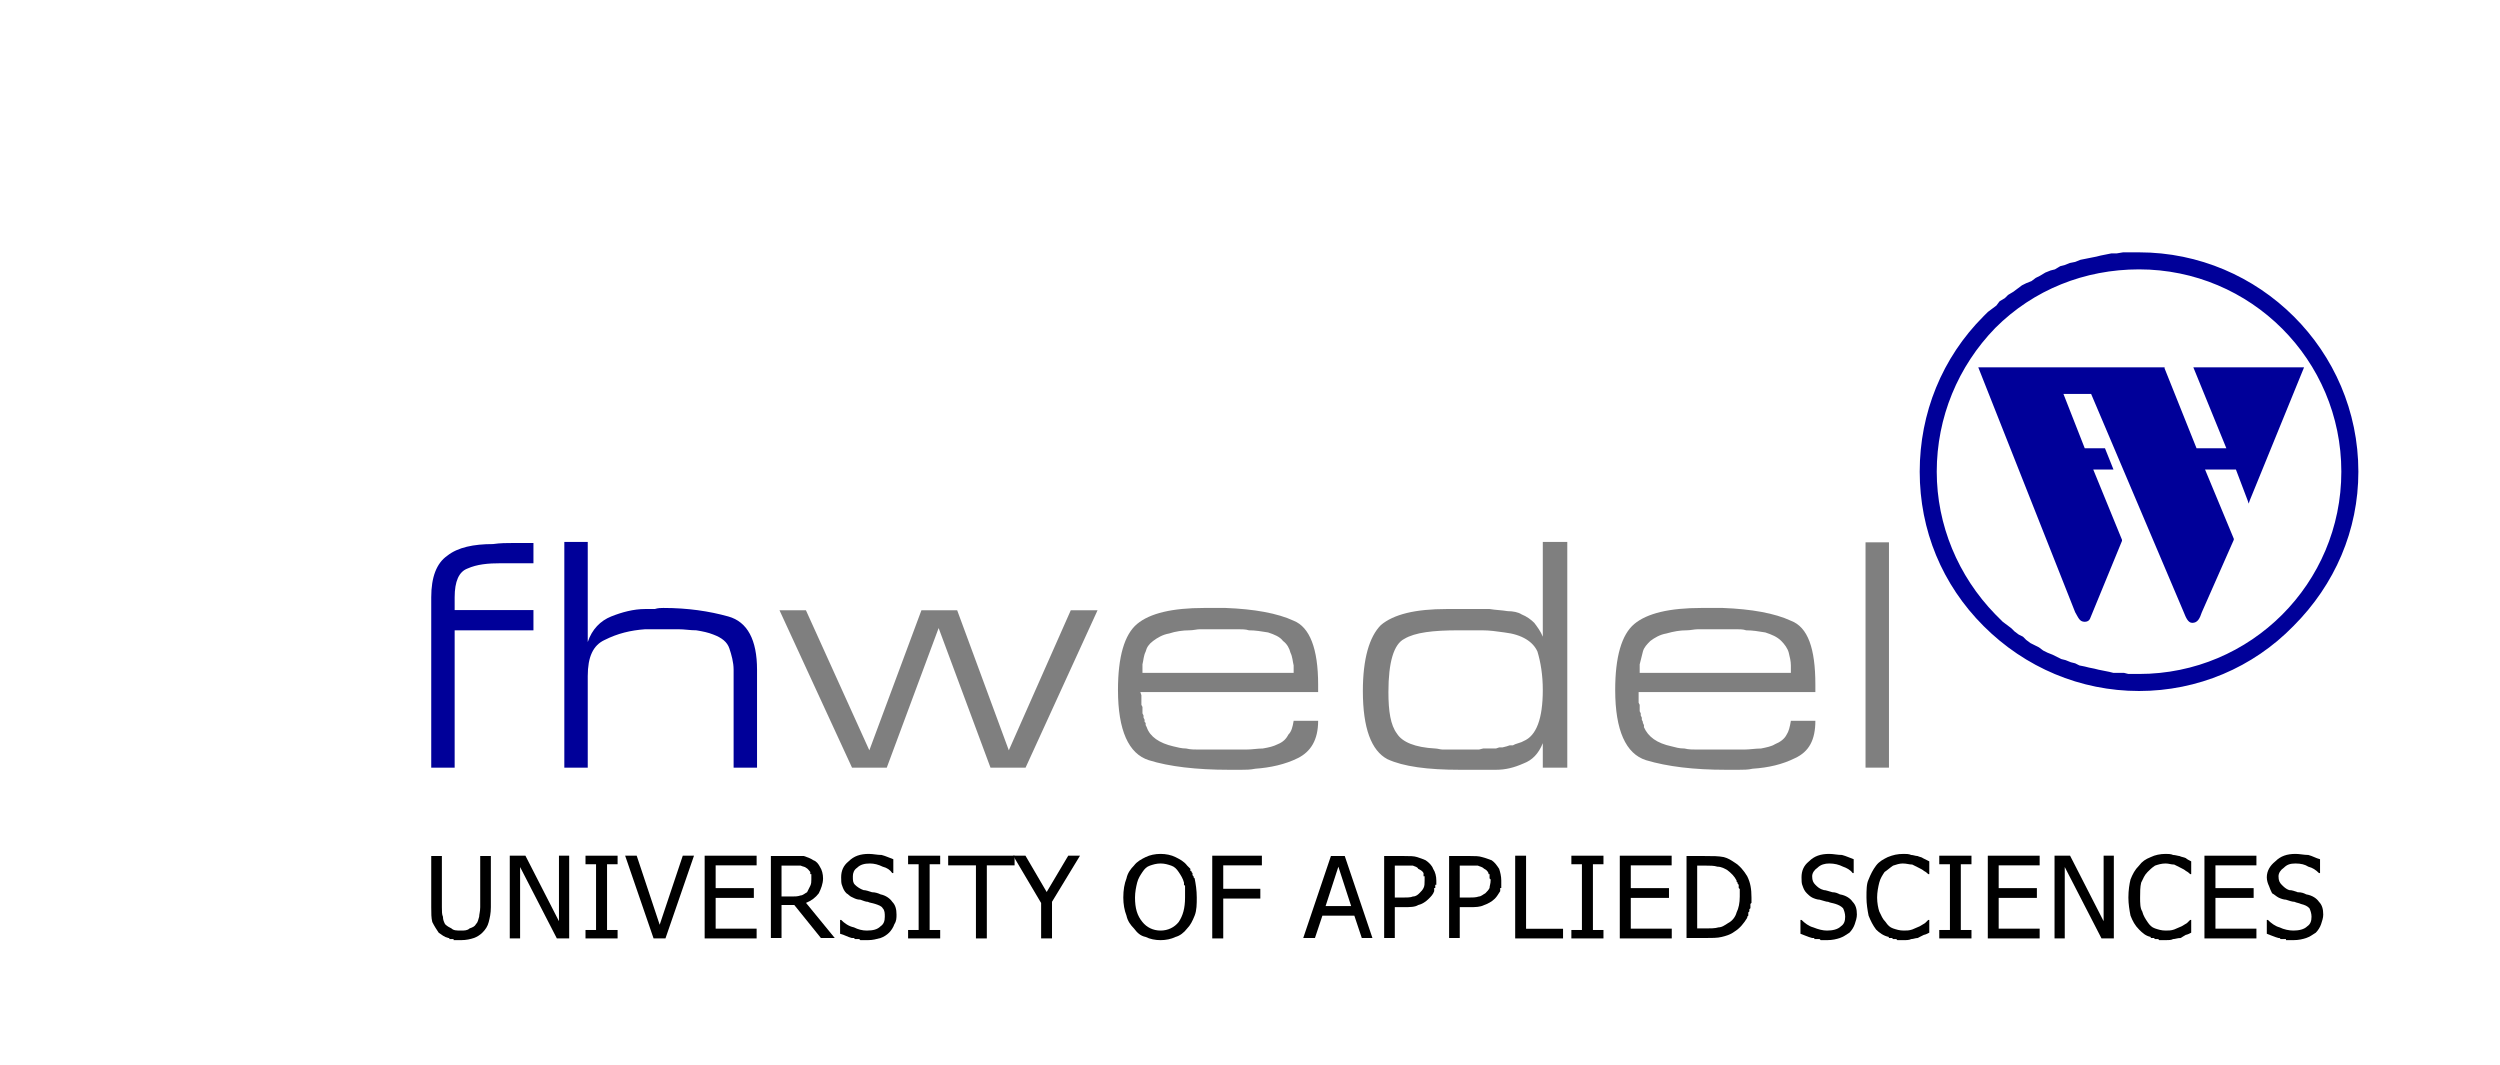 <?xml version="1.0" encoding="UTF-8" standalone="no"?>
<svg
   xmlns:svg="http://www.w3.org/2000/svg"
   xmlns="http://www.w3.org/2000/svg"
   version="1.0"
   width="281.411"
   height="119.849"
   viewBox="0 0 1 1"
   id="body">
  <defs
     id="defs104" />
  <polygon
     points="171.24,300.37 396.37,300.37 396.37,396.25 171.24,396.25 171.24,300.37 "
     transform="matrix(1.0429703e-2,0,0,-1.0429703e-2,-2.454,4.122)"
     id="polygon9"
     style="font-style:normal;font-variant:normal;font-weight:normal;font-stretch:normal;letter-spacing:normal;word-spacing:normal;text-anchor:start;fill:#ffffff;fill-opacity:0;fill-rule:nonzero;stroke:#ffffff;stroke-width:0;stroke-linecap:butt;stroke-linejoin:miter;stroke-miterlimit:10.433;stroke-dasharray:none;stroke-dashoffset:0;stroke-opacity:1" />
  <path
     d="M -0.173,0.573 L -0.173,0.592 L -0.247,0.592 L -0.247,0.721 L -0.269,0.721 L -0.269,0.561 C -0.269,0.542 -0.264,0.529 -0.254,0.522 C -0.244,0.514 -0.229,0.511 -0.211,0.511 C -0.204,0.51 -0.198,0.51 -0.192,0.51 C -0.186,0.51 -0.179,0.51 -0.173,0.51 L -0.173,0.529 L -0.203,0.529 C -0.216,0.529 -0.226,0.53 -0.235,0.534 C -0.243,0.537 -0.247,0.546 -0.247,0.561 L -0.247,0.573 L -0.173,0.573 z"
     id="path11"
     style="font-style:normal;font-variant:normal;font-weight:normal;font-stretch:normal;letter-spacing:normal;word-spacing:normal;text-anchor:start;fill:#000099;fill-opacity:1;fill-rule:nonzero;stroke:#000099;stroke-width:0;stroke-linecap:butt;stroke-linejoin:miter;stroke-miterlimit:10.433;stroke-dasharray:none;stroke-dashoffset:0;stroke-opacity:1" />
  <path
     d="M -0.122,0.509 L -0.122,0.603 C -0.118,0.591 -0.11,0.583 -0.1,0.579 C -0.09,0.575 -0.079,0.572 -0.068,0.572 C -0.065,0.572 -0.062,0.572 -0.059,0.572 C -0.056,0.571 -0.053,0.571 -0.051,0.571 C -0.028,0.571 -0.008,0.574 0.01,0.579 C 0.028,0.584 0.037,0.601 0.037,0.629 L 0.037,0.721 L 0.015,0.721 L 0.015,0.629 C 0.015,0.622 0.013,0.615 0.011,0.609 C 0.009,0.603 0.004,0.599 -0.004,0.596 C -0.009,0.594 -0.014,0.593 -0.02,0.592 C -0.026,0.592 -0.031,0.591 -0.037,0.591 C -0.038,0.591 -0.04,0.591 -0.042,0.591 C -0.043,0.591 -0.045,0.591 -0.047,0.591 C -0.05,0.591 -0.054,0.591 -0.057,0.591 C -0.061,0.591 -0.064,0.591 -0.068,0.591 C -0.082,0.592 -0.094,0.595 -0.106,0.601 C -0.117,0.606 -0.122,0.617 -0.122,0.635 L -0.122,0.721 L -0.144,0.721 L -0.144,0.509 L -0.122,0.509 z"
     id="path13"
     style="font-style:normal;font-variant:normal;font-weight:normal;font-stretch:normal;letter-spacing:normal;word-spacing:normal;text-anchor:start;fill:#000099;fill-opacity:1;fill-rule:nonzero;stroke:#000099;stroke-width:0;stroke-linecap:butt;stroke-linejoin:miter;stroke-miterlimit:10.433;stroke-dasharray:none;stroke-dashoffset:0;stroke-opacity:1" />
  <polyline
     id="polyline15"
     points="267.09,340.26 269.5,340.26 263.02,326.09 259.86,326.09 255.19,338.66 250.52,326.09 247.39,326.09 240.86,340.26 243.24,340.26 248.95,327.65 253.64,340.26 256.86,340.26 261.51,327.65 267.09,340.26 "
     style="font-style:normal;font-variant:normal;font-weight:normal;font-stretch:normal;letter-spacing:normal;word-spacing:normal;text-anchor:start;fill:#7f7f7f;fill-opacity:1;fill-rule:nonzero;stroke:#7f7f7f;stroke-width:0;stroke-linecap:butt;stroke-linejoin:miter;stroke-miterlimit:10.433;stroke-dasharray:none;stroke-dashoffset:0;stroke-opacity:1"
     transform="matrix(1.0429703e-2,0,0,-1.0429703e-2,-2.454,4.122)" />
  <path
     d="M 0.457,0.571 C 0.427,0.571 0.406,0.576 0.394,0.586 C 0.382,0.596 0.376,0.617 0.376,0.648 C 0.376,0.686 0.386,0.708 0.405,0.714 C 0.424,0.72 0.45,0.723 0.48,0.723 C 0.484,0.723 0.488,0.723 0.492,0.723 C 0.496,0.723 0.5,0.723 0.505,0.722 C 0.519,0.721 0.533,0.718 0.545,0.712 C 0.557,0.706 0.564,0.695 0.564,0.677 L 0.541,0.677 C 0.54,0.683 0.539,0.687 0.536,0.69 C 0.534,0.694 0.531,0.697 0.526,0.699 C 0.522,0.701 0.518,0.702 0.512,0.703 C 0.507,0.703 0.502,0.704 0.496,0.704 C 0.494,0.704 0.492,0.704 0.489,0.704 C 0.487,0.704 0.485,0.704 0.483,0.704 L 0.471,0.704 C 0.468,0.704 0.465,0.704 0.462,0.704 C 0.459,0.704 0.456,0.704 0.452,0.704 C 0.448,0.704 0.444,0.704 0.44,0.703 C 0.436,0.703 0.432,0.702 0.428,0.701 C 0.415,0.698 0.406,0.692 0.403,0.683 L 0.402,0.681 L 0.402,0.679 L 0.401,0.678 L 0.401,0.676 L 0.4,0.674 L 0.4,0.672 L 0.399,0.67 L 0.399,0.668 L 0.399,0.666 L 0.399,0.664 L 0.398,0.662 L 0.398,0.66 L 0.398,0.657 L 0.398,0.655 L 0.398,0.653 L 0.397,0.65 L 0.564,0.65 C 0.564,0.65 0.564,0.649 0.564,0.649 C 0.564,0.648 0.564,0.647 0.564,0.647 C 0.564,0.646 0.564,0.646 0.564,0.645 C 0.564,0.644 0.564,0.644 0.564,0.643 C 0.564,0.609 0.556,0.589 0.541,0.583 C 0.526,0.576 0.504,0.572 0.477,0.571 C 0.476,0.571 0.475,0.571 0.474,0.571 C 0.473,0.571 0.472,0.571 0.471,0.571 C 0.47,0.571 0.469,0.571 0.468,0.571 C 0.467,0.571 0.466,0.571 0.464,0.571 C 0.463,0.571 0.462,0.571 0.46,0.571 C 0.459,0.571 0.458,0.571 0.457,0.571 z M 0.463,0.591 L 0.481,0.591 C 0.483,0.591 0.486,0.591 0.489,0.591 C 0.492,0.591 0.496,0.591 0.499,0.592 C 0.505,0.592 0.511,0.593 0.517,0.594 C 0.523,0.596 0.528,0.598 0.531,0.602 C 0.535,0.605 0.537,0.609 0.538,0.613 C 0.54,0.617 0.54,0.621 0.541,0.625 L 0.541,0.626 L 0.541,0.626 L 0.541,0.626 L 0.541,0.626 L 0.541,0.627 L 0.541,0.627 L 0.541,0.627 L 0.541,0.628 L 0.541,0.628 L 0.541,0.628 L 0.541,0.628 L 0.541,0.629 L 0.541,0.629 L 0.541,0.629 C 0.541,0.63 0.541,0.631 0.541,0.632 L 0.399,0.632 C 0.399,0.63 0.399,0.629 0.399,0.628 C 0.399,0.626 0.399,0.625 0.399,0.624 C 0.4,0.62 0.4,0.616 0.402,0.612 C 0.403,0.608 0.405,0.605 0.409,0.602 C 0.413,0.599 0.418,0.596 0.424,0.595 C 0.43,0.593 0.437,0.592 0.443,0.592 C 0.447,0.592 0.45,0.591 0.453,0.591 C 0.457,0.591 0.46,0.591 0.463,0.591 z"
     id="path17"
     style="font-style:normal;font-variant:normal;font-weight:normal;font-stretch:normal;letter-spacing:normal;word-spacing:normal;text-anchor:start;fill:#7f7f7f;fill-opacity:1;fill-rule:nonzero;stroke:#7f7f7f;stroke-width:0;stroke-linecap:butt;stroke-linejoin:miter;stroke-miterlimit:10.433;stroke-dasharray:none;stroke-dashoffset:0;stroke-opacity:1" />
  <path
     d="M 0.775,0.509 L 0.775,0.598 C 0.773,0.593 0.77,0.589 0.767,0.585 C 0.764,0.582 0.76,0.579 0.755,0.577 C 0.752,0.575 0.747,0.574 0.742,0.574 C 0.736,0.573 0.731,0.573 0.725,0.572 C 0.721,0.572 0.717,0.572 0.713,0.572 C 0.71,0.572 0.706,0.572 0.702,0.572 L 0.685,0.572 C 0.655,0.572 0.635,0.577 0.623,0.587 C 0.612,0.598 0.606,0.619 0.606,0.649 C 0.606,0.684 0.614,0.705 0.629,0.713 C 0.644,0.72 0.667,0.723 0.697,0.723 C 0.699,0.723 0.7,0.723 0.702,0.723 C 0.704,0.723 0.705,0.723 0.707,0.723 C 0.709,0.723 0.711,0.723 0.712,0.723 C 0.714,0.723 0.716,0.723 0.718,0.723 C 0.72,0.723 0.722,0.723 0.724,0.723 C 0.726,0.723 0.729,0.723 0.731,0.723 C 0.74,0.723 0.748,0.721 0.757,0.717 C 0.765,0.714 0.771,0.708 0.775,0.698 L 0.775,0.721 L 0.798,0.721 L 0.798,0.509 L 0.775,0.509 z M 0.696,0.592 C 0.704,0.592 0.711,0.592 0.718,0.592 C 0.725,0.592 0.732,0.593 0.739,0.594 C 0.756,0.596 0.766,0.603 0.77,0.612 C 0.773,0.622 0.775,0.634 0.775,0.648 C 0.775,0.675 0.769,0.691 0.757,0.696 L 0.755,0.697 L 0.752,0.698 L 0.749,0.699 L 0.747,0.7 L 0.744,0.7 L 0.741,0.701 L 0.737,0.702 L 0.734,0.702 L 0.731,0.703 L 0.727,0.703 L 0.723,0.703 L 0.719,0.703 L 0.715,0.704 L 0.711,0.704 L 0.707,0.704 L 0.702,0.704 C 0.7,0.704 0.697,0.704 0.695,0.704 C 0.693,0.704 0.691,0.704 0.688,0.704 C 0.686,0.704 0.683,0.704 0.681,0.704 C 0.679,0.704 0.676,0.703 0.674,0.703 C 0.655,0.702 0.643,0.697 0.638,0.689 C 0.632,0.681 0.63,0.668 0.63,0.65 C 0.63,0.622 0.635,0.605 0.645,0.6 C 0.655,0.594 0.672,0.592 0.696,0.592 z"
     id="path23"
     style="font-style:normal;font-variant:normal;font-weight:normal;font-stretch:normal;letter-spacing:normal;word-spacing:normal;text-anchor:start;fill:#7f7f7f;fill-opacity:1;fill-rule:nonzero;stroke:#7f7f7f;stroke-width:0;stroke-linecap:butt;stroke-linejoin:miter;stroke-miterlimit:10.433;stroke-dasharray:none;stroke-dashoffset:0;stroke-opacity:1" />
  <path
     d="M 0.924,0.571 C 0.894,0.571 0.873,0.576 0.861,0.586 C 0.849,0.596 0.843,0.617 0.843,0.648 C 0.843,0.686 0.853,0.708 0.872,0.714 C 0.892,0.72 0.917,0.723 0.947,0.723 C 0.951,0.723 0.955,0.723 0.959,0.723 C 0.963,0.723 0.968,0.723 0.972,0.722 C 0.987,0.721 1,0.718 1.012,0.712 C 1.025,0.706 1.031,0.695 1.031,0.677 L 1.008,0.677 C 1.007,0.683 1.006,0.687 1.004,0.69 C 1.002,0.694 0.998,0.697 0.993,0.699 C 0.99,0.701 0.985,0.702 0.98,0.703 C 0.975,0.703 0.969,0.704 0.964,0.704 C 0.961,0.704 0.959,0.704 0.957,0.704 C 0.955,0.704 0.952,0.704 0.95,0.704 L 0.938,0.704 C 0.935,0.704 0.932,0.704 0.929,0.704 C 0.926,0.704 0.923,0.704 0.92,0.704 C 0.916,0.704 0.912,0.704 0.908,0.703 C 0.903,0.703 0.9,0.702 0.896,0.701 C 0.882,0.698 0.874,0.692 0.87,0.683 L 0.87,0.681 L 0.869,0.679 L 0.869,0.678 L 0.868,0.676 L 0.868,0.674 L 0.867,0.672 L 0.867,0.67 L 0.866,0.668 L 0.866,0.666 L 0.866,0.664 L 0.866,0.662 L 0.865,0.66 L 0.865,0.657 L 0.865,0.655 L 0.865,0.653 L 0.865,0.65 L 1.031,0.65 C 1.031,0.65 1.031,0.649 1.031,0.649 C 1.031,0.648 1.031,0.647 1.031,0.647 C 1.031,0.646 1.031,0.646 1.031,0.645 C 1.031,0.644 1.031,0.644 1.031,0.643 C 1.031,0.609 1.024,0.589 1.008,0.583 C 0.993,0.576 0.971,0.572 0.944,0.571 C 0.943,0.571 0.942,0.571 0.942,0.571 C 0.941,0.571 0.94,0.571 0.939,0.571 C 0.938,0.571 0.936,0.571 0.935,0.571 C 0.934,0.571 0.933,0.571 0.932,0.571 C 0.93,0.571 0.929,0.571 0.928,0.571 C 0.926,0.571 0.925,0.571 0.924,0.571 z M 0.931,0.591 L 0.948,0.591 C 0.951,0.591 0.954,0.591 0.957,0.591 C 0.96,0.591 0.963,0.591 0.966,0.592 C 0.972,0.592 0.978,0.593 0.984,0.594 C 0.99,0.596 0.995,0.598 0.999,0.602 C 1.002,0.605 1.005,0.609 1.006,0.613 C 1.007,0.617 1.008,0.621 1.008,0.625 L 1.008,0.626 L 1.008,0.626 L 1.008,0.626 L 1.008,0.626 L 1.008,0.627 L 1.008,0.627 L 1.008,0.627 L 1.008,0.628 L 1.008,0.628 L 1.008,0.628 L 1.008,0.628 L 1.008,0.628 L 1.008,0.629 L 1.008,0.629 L 1.008,0.629 C 1.008,0.63 1.008,0.631 1.008,0.632 L 0.866,0.632 C 0.866,0.63 0.866,0.629 0.866,0.628 C 0.866,0.626 0.866,0.625 0.866,0.624 C 0.867,0.62 0.868,0.616 0.869,0.612 C 0.87,0.608 0.873,0.605 0.876,0.602 C 0.88,0.599 0.885,0.596 0.891,0.595 C 0.898,0.593 0.904,0.592 0.91,0.592 C 0.914,0.592 0.917,0.591 0.921,0.591 C 0.924,0.591 0.928,0.591 0.931,0.591 z"
     id="path25"
     style="font-style:normal;font-variant:normal;font-weight:normal;font-stretch:normal;letter-spacing:normal;word-spacing:normal;text-anchor:start;fill:#7f7f7f;fill-opacity:1;fill-rule:nonzero;stroke:#7f7f7f;stroke-width:0;stroke-linecap:butt;stroke-linejoin:miter;stroke-miterlimit:10.433;stroke-dasharray:none;stroke-dashoffset:0;stroke-opacity:1" />
  <polygon
     points="338.66,326.09 340.77,326.09 340.77,346.38 338.66,346.38 338.66,326.09 "
     transform="matrix(1.0429703e-2,0,0,-1.0429703e-2,-2.454,4.122)"
     id="polygon29"
     style="font-style:normal;font-variant:normal;font-weight:normal;font-stretch:normal;letter-spacing:normal;word-spacing:normal;text-anchor:start;fill:#7f7f7f;fill-opacity:1;fill-rule:nonzero;stroke:#7f7f7f;stroke-width:0;stroke-linecap:butt;stroke-linejoin:miter;stroke-miterlimit:10.433;stroke-dasharray:none;stroke-dashoffset:0;stroke-opacity:1" />
  <path
     d="M 1.33,0.237 L 1.325,0.237 L 1.32,0.237 L 1.314,0.238 L 1.309,0.238 L 1.304,0.239 L 1.299,0.24 L 1.295,0.241 L 1.29,0.242 L 1.285,0.243 L 1.28,0.244 L 1.275,0.246 L 1.27,0.247 L 1.265,0.249 L 1.261,0.25 L 1.256,0.253 L 1.252,0.254 L 1.247,0.256 L 1.242,0.259 L 1.238,0.261 L 1.234,0.264 L 1.229,0.266 L 1.225,0.268 L 1.221,0.271 L 1.217,0.274 L 1.212,0.277 L 1.209,0.28 L 1.204,0.283 L 1.201,0.287 L 1.197,0.29 L 1.193,0.293 L 1.189,0.297 C 1.15,0.336 1.129,0.388 1.129,0.443 C 1.129,0.498 1.15,0.549 1.189,0.588 C 1.228,0.627 1.28,0.649 1.335,0.649 C 1.39,0.649 1.442,0.627 1.48,0.588 C 1.519,0.549 1.541,0.498 1.541,0.443 C 1.541,0.329 1.448,0.237 1.335,0.237 L 1.33,0.237 z M 1.335,0.253 C 1.44,0.253 1.525,0.338 1.525,0.443 C 1.525,0.548 1.44,0.633 1.335,0.633 L 1.33,0.633 L 1.325,0.633 L 1.321,0.632 L 1.316,0.632 L 1.311,0.632 L 1.307,0.631 L 1.302,0.63 L 1.297,0.629 L 1.293,0.628 L 1.288,0.627 L 1.284,0.626 L 1.279,0.625 L 1.275,0.623 L 1.271,0.622 L 1.266,0.62 L 1.262,0.619 L 1.258,0.617 L 1.254,0.615 L 1.249,0.613 L 1.245,0.611 L 1.241,0.608 L 1.237,0.606 L 1.233,0.604 L 1.229,0.601 L 1.226,0.598 L 1.222,0.596 L 1.218,0.593 L 1.215,0.59 L 1.211,0.587 L 1.207,0.584 L 1.204,0.581 L 1.2,0.577 C 1.165,0.541 1.145,0.493 1.145,0.443 C 1.145,0.392 1.165,0.344 1.2,0.308 C 1.236,0.272 1.284,0.253 1.335,0.253 z"
     id="path35"
     style="font-style:normal;font-variant:normal;font-weight:normal;font-stretch:normal;letter-spacing:normal;word-spacing:normal;text-anchor:start;fill:#000099;fill-opacity:1;fill-rule:nonzero;stroke:#000099;stroke-width:0;stroke-linecap:butt;stroke-linejoin:miter;stroke-miterlimit:10.433;stroke-dasharray:none;stroke-dashoffset:0;stroke-opacity:1" />
  <path
     d="M 1.386,0.345 L 1.417,0.421 L 1.389,0.421 L 1.359,0.346 L 1.359,0.345 L 1.184,0.345 L 1.275,0.575 C 1.278,0.58 1.279,0.584 1.284,0.584 C 1.288,0.584 1.289,0.581 1.289,0.581 L 1.319,0.508 L 1.319,0.508 L 1.319,0.507 L 1.292,0.441 L 1.311,0.441 L 1.303,0.421 L 1.284,0.421 L 1.264,0.37 L 1.29,0.37 L 1.377,0.575 C 1.379,0.58 1.381,0.585 1.385,0.585 C 1.39,0.585 1.392,0.581 1.394,0.575 L 1.424,0.507 L 1.424,0.507 L 1.424,0.506 L 1.397,0.441 L 1.426,0.441 L 1.437,0.47 L 1.438,0.473 L 1.439,0.47 L 1.49,0.345 L 1.386,0.345 z"
     id="path31"
     style="font-style:normal;font-variant:normal;font-weight:normal;font-stretch:normal;letter-spacing:normal;word-spacing:normal;text-anchor:start;fill:#000099;fill-opacity:1;fill-rule:nonzero;stroke:#000099;stroke-width:0;stroke-linecap:butt;stroke-linejoin:miter;stroke-miterlimit:10.433;stroke-dasharray:none;stroke-dashoffset:0;stroke-opacity:1" />
  <path
     d="M -0.241,0.883 L -0.242,0.883 L -0.243,0.883 L -0.244,0.883 L -0.244,0.883 L -0.245,0.883 L -0.246,0.883 L -0.247,0.883 L -0.248,0.883 L -0.248,0.882 L -0.249,0.882 L -0.25,0.882 L -0.25,0.882 L -0.251,0.882 L -0.252,0.882 L -0.252,0.881 L -0.253,0.881 C -0.257,0.88 -0.259,0.878 -0.262,0.876 C -0.264,0.873 -0.266,0.87 -0.268,0.866 C -0.269,0.862 -0.269,0.858 -0.269,0.852 L -0.269,0.804 L -0.259,0.804 L -0.259,0.852 C -0.259,0.856 -0.259,0.859 -0.258,0.861 C -0.258,0.864 -0.257,0.866 -0.256,0.868 C -0.254,0.87 -0.252,0.871 -0.25,0.872 C -0.248,0.874 -0.245,0.874 -0.241,0.874 C -0.238,0.874 -0.235,0.874 -0.233,0.872 C -0.23,0.871 -0.228,0.87 -0.227,0.868 C -0.225,0.866 -0.225,0.864 -0.224,0.861 C -0.224,0.859 -0.223,0.856 -0.223,0.852 L -0.223,0.804 L -0.213,0.804 L -0.213,0.852 C -0.213,0.858 -0.214,0.862 -0.215,0.866 C -0.216,0.87 -0.218,0.873 -0.221,0.876 C -0.223,0.878 -0.226,0.88 -0.229,0.881 C -0.232,0.882 -0.236,0.883 -0.241,0.883"
     id="path37"
     style="font-style:normal;font-variant:normal;font-weight:normal;font-stretch:normal;letter-spacing:normal;word-spacing:normal;text-anchor:start;fill:#000000;fill-opacity:1;fill-rule:nonzero;stroke:#000000;stroke-width:0;stroke-linecap:butt;stroke-linejoin:miter;stroke-miterlimit:10.433;stroke-dasharray:none;stroke-dashoffset:0;stroke-opacity:1" />
  <polygon
     points="221.92,310.71 220.81,310.71 217.5,317.14 217.5,310.71 216.57,310.71 216.57,318.16 217.98,318.16 221,312.26 221,318.16 221.92,318.16 221.92,310.71 "
     transform="matrix(1.0429703e-2,0,0,-1.0429703e-2,-2.454,4.122)"
     id="polygon39"
     style="font-style:normal;font-variant:normal;font-weight:normal;font-stretch:normal;letter-spacing:normal;word-spacing:normal;text-anchor:start;fill:#000000;fill-opacity:1;fill-rule:nonzero;stroke:#000000;stroke-width:0;stroke-linecap:butt;stroke-linejoin:miter;stroke-miterlimit:10.433;stroke-dasharray:none;stroke-dashoffset:0;stroke-opacity:1" />
  <polygon
     points="226.28,310.71 223.39,310.71 223.39,311.47 224.34,311.47 224.34,317.39 223.39,317.39 223.39,318.16 226.28,318.16 226.28,317.39 225.33,317.39 225.33,311.47 226.28,311.47 226.28,310.71 "
     transform="matrix(1.0429703e-2,0,0,-1.0429703e-2,-2.454,4.122)"
     id="polygon41"
     style="font-style:normal;font-variant:normal;font-weight:normal;font-stretch:normal;letter-spacing:normal;word-spacing:normal;text-anchor:start;fill:#000000;fill-opacity:1;fill-rule:nonzero;stroke:#000000;stroke-width:0;stroke-linecap:butt;stroke-linejoin:miter;stroke-miterlimit:10.433;stroke-dasharray:none;stroke-dashoffset:0;stroke-opacity:1" />
  <polygon
     points="233.16,318.16 230.59,310.71 229.52,310.71 226.96,318.16 228,318.16 230.07,311.94 232.15,318.16 233.16,318.16 "
     transform="matrix(1.0429703e-2,0,0,-1.0429703e-2,-2.454,4.122)"
     id="polygon43"
     style="font-style:normal;font-variant:normal;font-weight:normal;font-stretch:normal;letter-spacing:normal;word-spacing:normal;text-anchor:start;fill:#000000;fill-opacity:1;fill-rule:nonzero;stroke:#000000;stroke-width:0;stroke-linecap:butt;stroke-linejoin:miter;stroke-miterlimit:10.433;stroke-dasharray:none;stroke-dashoffset:0;stroke-opacity:1" />
  <polyline
     id="polyline45"
     points="234.12,310.71 234.12,318.16 238.8,318.16 238.8,317.29 235.11,317.29 235.11,315.24 238.55,315.24 238.55,314.36 235.11,314.36 235.11,311.59 238.8,311.59 238.8,310.71 234.13,310.71 "
     style="font-style:normal;font-variant:normal;font-weight:normal;font-stretch:normal;letter-spacing:normal;word-spacing:normal;text-anchor:start;fill:#000000;fill-opacity:1;fill-rule:nonzero;stroke:#000000;stroke-width:0;stroke-linecap:butt;stroke-linejoin:miter;stroke-miterlimit:10.433;stroke-dasharray:none;stroke-dashoffset:0;stroke-opacity:1"
     transform="matrix(1.0429703e-2,0,0,-1.0429703e-2,-2.454,4.122)" />
  <path
     d="M 0.05,0.804 L 0.05,0.881 L 0.06,0.881 L 0.06,0.85 L 0.072,0.85 L 0.097,0.881 L 0.11,0.881 L 0.083,0.848 C 0.088,0.846 0.092,0.843 0.095,0.839 C 0.097,0.835 0.099,0.83 0.099,0.825 C 0.099,0.821 0.098,0.817 0.096,0.814 C 0.095,0.812 0.093,0.809 0.09,0.808 C 0.087,0.806 0.084,0.805 0.081,0.804 C 0.078,0.804 0.075,0.804 0.07,0.804 L 0.05,0.804 z M 0.06,0.813 L 0.071,0.813 C 0.074,0.813 0.076,0.813 0.078,0.813 C 0.08,0.814 0.082,0.814 0.083,0.815 C 0.085,0.816 0.086,0.818 0.087,0.819 L 0.087,0.82 L 0.087,0.82 L 0.087,0.82 L 0.087,0.821 L 0.088,0.821 L 0.088,0.822 L 0.088,0.822 L 0.088,0.822 L 0.088,0.823 L 0.088,0.823 L 0.088,0.824 L 0.088,0.824 L 0.088,0.824 L 0.088,0.825 L 0.088,0.825 L 0.088,0.826 C 0.088,0.828 0.088,0.83 0.087,0.832 C 0.086,0.834 0.085,0.836 0.084,0.838 C 0.082,0.839 0.08,0.841 0.078,0.841 C 0.075,0.842 0.073,0.842 0.07,0.842 L 0.06,0.842 L 0.06,0.813 z"
     id="path49"
     style="font-style:normal;font-variant:normal;font-weight:normal;font-stretch:normal;letter-spacing:normal;word-spacing:normal;text-anchor:start;fill:#000000;fill-opacity:1;fill-rule:nonzero;stroke:#000000;stroke-width:0;stroke-linecap:butt;stroke-linejoin:miter;stroke-miterlimit:10.433;stroke-dasharray:none;stroke-dashoffset:0;stroke-opacity:1" />
  <path
     d="M 0.141,0.883 L 0.14,0.883 L 0.139,0.883 L 0.138,0.883 L 0.137,0.883 L 0.136,0.883 L 0.135,0.883 L 0.134,0.883 L 0.133,0.882 L 0.132,0.882 L 0.131,0.882 L 0.13,0.882 L 0.129,0.882 L 0.129,0.882 L 0.128,0.881 L 0.127,0.881 L 0.126,0.881 C 0.122,0.88 0.119,0.878 0.115,0.877 L 0.115,0.864 L 0.116,0.864 C 0.119,0.867 0.123,0.87 0.128,0.871 C 0.132,0.873 0.136,0.874 0.14,0.874 C 0.146,0.874 0.15,0.873 0.153,0.87 C 0.156,0.868 0.157,0.865 0.157,0.861 C 0.157,0.858 0.157,0.855 0.155,0.853 C 0.154,0.851 0.151,0.85 0.148,0.849 C 0.145,0.848 0.143,0.848 0.141,0.847 C 0.139,0.847 0.137,0.846 0.134,0.845 C 0.131,0.845 0.129,0.844 0.127,0.843 C 0.124,0.842 0.123,0.84 0.121,0.839 C 0.119,0.837 0.118,0.835 0.117,0.832 C 0.116,0.83 0.116,0.827 0.116,0.824 C 0.116,0.818 0.118,0.813 0.123,0.809 C 0.128,0.804 0.134,0.802 0.142,0.802 C 0.146,0.802 0.15,0.803 0.154,0.803 C 0.158,0.804 0.162,0.806 0.165,0.807 L 0.165,0.82 L 0.164,0.82 C 0.162,0.817 0.159,0.815 0.155,0.814 C 0.151,0.812 0.147,0.811 0.143,0.811 C 0.138,0.811 0.134,0.812 0.131,0.815 C 0.128,0.817 0.127,0.82 0.127,0.823 C 0.127,0.827 0.127,0.829 0.129,0.831 C 0.131,0.833 0.134,0.835 0.137,0.836 C 0.139,0.836 0.142,0.837 0.145,0.838 C 0.148,0.838 0.151,0.839 0.153,0.84 C 0.158,0.841 0.162,0.844 0.164,0.847 C 0.167,0.85 0.168,0.854 0.168,0.859 C 0.168,0.862 0.168,0.865 0.166,0.868 C 0.165,0.871 0.163,0.874 0.161,0.876 C 0.159,0.878 0.156,0.88 0.153,0.881 C 0.149,0.882 0.146,0.883 0.141,0.883"
     id="path51"
     style="font-style:normal;font-variant:normal;font-weight:normal;font-stretch:normal;letter-spacing:normal;word-spacing:normal;text-anchor:start;fill:#000000;fill-opacity:1;fill-rule:nonzero;stroke:#000000;stroke-width:0;stroke-linecap:butt;stroke-linejoin:miter;stroke-miterlimit:10.433;stroke-dasharray:none;stroke-dashoffset:0;stroke-opacity:1" />
  <polygon
     points="255.33,310.71 252.44,310.71 252.44,311.47 253.39,311.47 253.39,317.39 252.44,317.39 252.44,318.16 255.33,318.16 255.33,317.39 254.38,317.39 254.38,311.47 255.33,311.47 255.33,310.71 "
     transform="matrix(1.0429703e-2,0,0,-1.0429703e-2,-2.454,4.122)"
     id="polygon53"
     style="font-style:normal;font-variant:normal;font-weight:normal;font-stretch:normal;letter-spacing:normal;word-spacing:normal;text-anchor:start;fill:#000000;fill-opacity:1;fill-rule:nonzero;stroke:#000000;stroke-width:0;stroke-linecap:butt;stroke-linejoin:miter;stroke-miterlimit:10.433;stroke-dasharray:none;stroke-dashoffset:0;stroke-opacity:1" />
  <polygon
     points="258.55,310.71 258.55,317.29 256.05,317.29 256.05,318.16 262.03,318.16 262.03,317.29 259.53,317.29 259.53,310.71 258.55,310.71 "
     transform="matrix(1.0429703e-2,0,0,-1.0429703e-2,-2.454,4.122)"
     id="polygon55"
     style="font-style:normal;font-variant:normal;font-weight:normal;font-stretch:normal;letter-spacing:normal;word-spacing:normal;text-anchor:start;fill:#000000;fill-opacity:1;fill-rule:nonzero;stroke:#000000;stroke-width:0;stroke-linecap:butt;stroke-linejoin:miter;stroke-miterlimit:10.433;stroke-dasharray:none;stroke-dashoffset:0;stroke-opacity:1" />
  <polygon
     points="267.92,318.16 265.4,314.01 265.4,310.71 264.42,310.71 264.42,313.9 261.9,318.16 263.01,318.16 264.92,314.89 266.86,318.16 267.92,318.16 "
     transform="matrix(1.0429703e-2,0,0,-1.0429703e-2,-2.454,4.122)"
     id="polygon57"
     style="font-style:normal;font-variant:normal;font-weight:normal;font-stretch:normal;letter-spacing:normal;word-spacing:normal;text-anchor:start;fill:#000000;fill-opacity:1;fill-rule:nonzero;stroke:#000000;stroke-width:0;stroke-linecap:butt;stroke-linejoin:miter;stroke-miterlimit:10.433;stroke-dasharray:none;stroke-dashoffset:0;stroke-opacity:1" />
  <path
     d="M 0.416,0.802 C 0.411,0.802 0.406,0.803 0.402,0.805 C 0.398,0.807 0.394,0.809 0.391,0.813 C 0.388,0.816 0.385,0.82 0.384,0.825 C 0.382,0.83 0.381,0.836 0.381,0.843 C 0.381,0.849 0.382,0.855 0.384,0.86 C 0.385,0.865 0.388,0.869 0.391,0.872 C 0.394,0.876 0.397,0.879 0.402,0.88 C 0.406,0.882 0.411,0.883 0.416,0.883 C 0.421,0.883 0.426,0.882 0.43,0.88 C 0.434,0.879 0.438,0.876 0.441,0.872 C 0.444,0.869 0.446,0.865 0.448,0.86 C 0.45,0.855 0.45,0.849 0.45,0.843 C 0.45,0.836 0.449,0.83 0.448,0.825 L 0.447,0.824 L 0.447,0.823 L 0.447,0.823 L 0.446,0.822 L 0.446,0.821 L 0.446,0.82 L 0.445,0.819 L 0.445,0.818 L 0.444,0.818 L 0.444,0.817 L 0.444,0.816 L 0.443,0.815 L 0.442,0.814 L 0.442,0.814 L 0.441,0.813 L 0.441,0.813 C 0.438,0.809 0.434,0.807 0.43,0.805 C 0.426,0.803 0.421,0.802 0.416,0.802 z M 0.416,0.811 C 0.42,0.811 0.423,0.812 0.426,0.813 C 0.429,0.814 0.431,0.816 0.433,0.819 C 0.435,0.822 0.437,0.825 0.438,0.829 L 0.438,0.83 L 0.438,0.83 L 0.438,0.831 L 0.439,0.832 L 0.439,0.833 L 0.439,0.834 L 0.439,0.835 L 0.439,0.835 L 0.439,0.836 L 0.439,0.837 L 0.439,0.838 L 0.439,0.839 L 0.439,0.84 L 0.439,0.841 L 0.439,0.842 L 0.439,0.843 C 0.439,0.853 0.437,0.86 0.433,0.866 C 0.429,0.871 0.423,0.874 0.416,0.874 C 0.409,0.874 0.403,0.871 0.399,0.866 C 0.394,0.86 0.392,0.853 0.392,0.843 C 0.392,0.838 0.393,0.833 0.394,0.829 C 0.395,0.825 0.397,0.822 0.399,0.819 C 0.401,0.816 0.403,0.814 0.406,0.813 C 0.409,0.812 0.412,0.811 0.416,0.811 z"
     id="path61"
     style="font-style:normal;font-variant:normal;font-weight:normal;font-stretch:normal;letter-spacing:normal;word-spacing:normal;text-anchor:start;fill:#000000;fill-opacity:1;fill-rule:nonzero;stroke:#000000;stroke-width:0;stroke-linecap:butt;stroke-linejoin:miter;stroke-miterlimit:10.433;stroke-dasharray:none;stroke-dashoffset:0;stroke-opacity:1" />
  <polygon
     points="284.3,317.29 280.82,317.29 280.82,315.18 284.16,315.18 284.16,314.3 280.82,314.3 280.82,310.71 279.83,310.71 279.83,318.16 284.3,318.16 284.3,317.29 "
     transform="matrix(1.0429703e-2,0,0,-1.0429703e-2,-2.454,4.122)"
     id="polygon63"
     style="font-style:normal;font-variant:normal;font-weight:normal;font-stretch:normal;letter-spacing:normal;word-spacing:normal;text-anchor:start;fill:#000000;fill-opacity:1;fill-rule:nonzero;stroke:#000000;stroke-width:0;stroke-linecap:butt;stroke-linejoin:miter;stroke-miterlimit:10.433;stroke-dasharray:none;stroke-dashoffset:0;stroke-opacity:1" />
  <path
     d="M 0.576,0.804 L 0.55,0.881 L 0.561,0.881 L 0.568,0.86 L 0.598,0.86 L 0.605,0.881 L 0.615,0.881 L 0.589,0.804 L 0.576,0.804 z M 0.583,0.814 L 0.595,0.851 L 0.571,0.851 L 0.583,0.814 z"
     id="polyline67"
     style="font-style:normal;font-variant:normal;font-weight:normal;font-stretch:normal;letter-spacing:normal;word-spacing:normal;text-anchor:start;fill:#000000;fill-opacity:1;fill-rule:nonzero;stroke:#000000;stroke-width:0;stroke-linecap:butt;stroke-linejoin:miter;stroke-miterlimit:10.433;stroke-dasharray:none;stroke-dashoffset:0;stroke-opacity:1" />
  <path
     d="M 0.626,0.804 L 0.626,0.881 L 0.636,0.881 L 0.636,0.852 L 0.645,0.852 C 0.65,0.852 0.655,0.852 0.658,0.85 C 0.662,0.849 0.665,0.847 0.668,0.844 C 0.67,0.842 0.672,0.84 0.673,0.837 L 0.673,0.836 L 0.673,0.836 L 0.673,0.835 L 0.673,0.834 L 0.674,0.834 L 0.674,0.833 L 0.674,0.832 L 0.674,0.832 L 0.674,0.831 L 0.675,0.831 L 0.675,0.83 L 0.675,0.83 L 0.675,0.829 L 0.675,0.828 L 0.675,0.828 L 0.675,0.827 L 0.675,0.827 C 0.675,0.823 0.674,0.819 0.672,0.816 C 0.671,0.813 0.668,0.81 0.665,0.808 C 0.663,0.807 0.66,0.806 0.657,0.805 C 0.654,0.804 0.65,0.804 0.645,0.804 L 0.626,0.804 z M 0.636,0.813 L 0.644,0.813 C 0.648,0.813 0.65,0.813 0.653,0.813 C 0.655,0.814 0.657,0.814 0.658,0.816 C 0.66,0.817 0.662,0.818 0.663,0.82 L 0.663,0.821 L 0.663,0.821 L 0.663,0.822 L 0.663,0.822 L 0.663,0.822 L 0.663,0.823 L 0.664,0.823 L 0.664,0.824 L 0.664,0.824 L 0.664,0.824 L 0.664,0.825 L 0.664,0.825 L 0.664,0.826 L 0.664,0.826 L 0.664,0.827 L 0.664,0.827 C 0.664,0.83 0.664,0.832 0.663,0.834 C 0.662,0.836 0.661,0.837 0.659,0.839 C 0.658,0.84 0.656,0.842 0.653,0.842 C 0.651,0.843 0.647,0.843 0.643,0.843 L 0.636,0.843 L 0.636,0.813 z"
     id="path71"
     style="font-style:normal;font-variant:normal;font-weight:normal;font-stretch:normal;letter-spacing:normal;word-spacing:normal;text-anchor:start;fill:#000000;fill-opacity:1;fill-rule:nonzero;stroke:#000000;stroke-width:0;stroke-linecap:butt;stroke-linejoin:miter;stroke-miterlimit:10.433;stroke-dasharray:none;stroke-dashoffset:0;stroke-opacity:1" />
  <path
     d="M 0.687,0.804 L 0.687,0.881 L 0.697,0.881 L 0.697,0.852 L 0.706,0.852 C 0.712,0.852 0.716,0.852 0.72,0.85 C 0.723,0.849 0.727,0.847 0.73,0.844 C 0.732,0.842 0.733,0.84 0.735,0.837 L 0.735,0.836 L 0.735,0.836 L 0.735,0.835 L 0.735,0.834 L 0.736,0.834 L 0.736,0.833 L 0.736,0.832 L 0.736,0.832 L 0.736,0.831 L 0.736,0.831 L 0.736,0.83 L 0.736,0.83 L 0.736,0.829 L 0.736,0.828 L 0.736,0.828 L 0.736,0.827 L 0.736,0.827 C 0.736,0.823 0.735,0.819 0.734,0.816 C 0.732,0.813 0.73,0.81 0.727,0.808 C 0.724,0.807 0.722,0.806 0.718,0.805 C 0.715,0.804 0.711,0.804 0.707,0.804 L 0.687,0.804 z M 0.697,0.813 L 0.706,0.813 C 0.709,0.813 0.712,0.813 0.714,0.813 C 0.716,0.814 0.718,0.814 0.72,0.816 C 0.722,0.817 0.723,0.818 0.724,0.82 L 0.724,0.821 L 0.725,0.821 L 0.725,0.822 L 0.725,0.822 L 0.725,0.822 L 0.725,0.823 L 0.725,0.823 L 0.725,0.824 L 0.725,0.824 L 0.725,0.824 L 0.725,0.825 L 0.725,0.825 L 0.726,0.826 L 0.726,0.826 L 0.726,0.827 L 0.726,0.827 C 0.726,0.83 0.725,0.832 0.725,0.834 C 0.724,0.836 0.723,0.837 0.721,0.839 C 0.719,0.84 0.717,0.842 0.715,0.842 C 0.712,0.843 0.709,0.843 0.705,0.843 L 0.697,0.843 L 0.697,0.813 z"
     id="path75"
     style="font-style:normal;font-variant:normal;font-weight:normal;font-stretch:normal;letter-spacing:normal;word-spacing:normal;text-anchor:start;fill:#000000;fill-opacity:1;fill-rule:nonzero;stroke:#000000;stroke-width:0;stroke-linecap:butt;stroke-linejoin:miter;stroke-miterlimit:10.433;stroke-dasharray:none;stroke-dashoffset:0;stroke-opacity:1" />
  <polygon
     points="311.42,310.71 307.11,310.71 307.11,318.16 308.09,318.16 308.09,311.58 311.42,311.58 311.42,310.71 "
     transform="matrix(1.0429703e-2,0,0,-1.0429703e-2,-2.454,4.122)"
     id="polygon77"
     style="font-style:normal;font-variant:normal;font-weight:normal;font-stretch:normal;letter-spacing:normal;word-spacing:normal;text-anchor:start;fill:#000000;fill-opacity:1;fill-rule:nonzero;stroke:#000000;stroke-width:0;stroke-linecap:butt;stroke-linejoin:miter;stroke-miterlimit:10.433;stroke-dasharray:none;stroke-dashoffset:0;stroke-opacity:1" />
  <polygon
     points="315.06,310.71 312.17,310.71 312.17,311.47 313.12,311.47 313.12,317.39 312.17,317.39 312.17,318.16 315.06,318.16 315.06,317.39 314.11,317.39 314.11,311.47 315.06,311.47 315.06,310.71 "
     transform="matrix(1.0429703e-2,0,0,-1.0429703e-2,-2.454,4.122)"
     id="polygon79"
     style="font-style:normal;font-variant:normal;font-weight:normal;font-stretch:normal;letter-spacing:normal;word-spacing:normal;text-anchor:start;fill:#000000;fill-opacity:1;fill-rule:nonzero;stroke:#000000;stroke-width:0;stroke-linecap:butt;stroke-linejoin:miter;stroke-miterlimit:10.433;stroke-dasharray:none;stroke-dashoffset:0;stroke-opacity:1" />
  <polyline
     id="polyline81"
     points="316.53,310.71 316.53,318.16 321.2,318.16 321.2,317.29 317.52,317.29 317.52,315.24 320.96,315.24 320.96,314.36 317.52,314.36 317.52,311.59 321.21,311.59 321.21,310.71 316.54,310.71 "
     style="font-style:normal;font-variant:normal;font-weight:normal;font-stretch:normal;letter-spacing:normal;word-spacing:normal;text-anchor:start;fill:#000000;fill-opacity:1;fill-rule:nonzero;stroke:#000000;stroke-width:0;stroke-linecap:butt;stroke-linejoin:miter;stroke-miterlimit:10.433;stroke-dasharray:none;stroke-dashoffset:0;stroke-opacity:1"
     transform="matrix(1.0429703e-2,0,0,-1.0429703e-2,-2.454,4.122)" />
  <path
     d="M 0.91,0.804 L 0.91,0.881 L 0.927,0.881 C 0.934,0.881 0.939,0.881 0.943,0.88 C 0.947,0.879 0.951,0.878 0.955,0.875 C 0.96,0.872 0.964,0.867 0.967,0.862 L 0.967,0.861 L 0.968,0.86 L 0.968,0.859 L 0.968,0.857 L 0.969,0.856 L 0.969,0.855 L 0.969,0.854 L 0.97,0.853 L 0.97,0.851 L 0.97,0.85 L 0.97,0.849 L 0.971,0.848 L 0.971,0.847 L 0.971,0.845 L 0.971,0.844 L 0.971,0.843 C 0.971,0.835 0.97,0.829 0.967,0.823 C 0.964,0.818 0.96,0.813 0.955,0.81 C 0.952,0.808 0.949,0.806 0.945,0.805 C 0.94,0.804 0.935,0.804 0.927,0.804 L 0.91,0.804 z M 0.92,0.813 L 0.928,0.813 C 0.932,0.813 0.936,0.813 0.939,0.814 C 0.943,0.814 0.946,0.816 0.948,0.817 C 0.952,0.82 0.955,0.823 0.957,0.827 L 0.957,0.828 L 0.958,0.829 L 0.958,0.83 L 0.958,0.83 L 0.959,0.831 L 0.959,0.832 L 0.959,0.833 L 0.959,0.834 L 0.96,0.835 L 0.96,0.836 L 0.96,0.837 L 0.96,0.838 L 0.96,0.839 L 0.96,0.84 L 0.96,0.841 L 0.96,0.842 C 0.96,0.848 0.959,0.853 0.957,0.857 C 0.956,0.861 0.953,0.865 0.949,0.867 C 0.946,0.869 0.943,0.871 0.94,0.871 C 0.937,0.872 0.932,0.872 0.928,0.872 L 0.92,0.872 L 0.92,0.813 z"
     id="path85"
     style="font-style:normal;font-variant:normal;font-weight:normal;font-stretch:normal;letter-spacing:normal;word-spacing:normal;text-anchor:start;fill:#000000;fill-opacity:1;fill-rule:nonzero;stroke:#000000;stroke-width:0;stroke-linecap:butt;stroke-linejoin:miter;stroke-miterlimit:10.433;stroke-dasharray:none;stroke-dashoffset:0;stroke-opacity:1" />
  <path
     d="M 1.043,0.883 L 1.041,0.883 L 1.04,0.883 L 1.039,0.883 L 1.038,0.883 L 1.037,0.883 L 1.037,0.883 L 1.036,0.883 L 1.035,0.882 L 1.034,0.882 L 1.033,0.882 L 1.032,0.882 L 1.031,0.882 L 1.03,0.882 L 1.03,0.881 L 1.029,0.881 L 1.028,0.881 C 1.024,0.88 1.02,0.878 1.017,0.877 L 1.017,0.864 L 1.018,0.864 C 1.021,0.867 1.025,0.87 1.029,0.871 C 1.034,0.873 1.038,0.874 1.042,0.874 C 1.047,0.874 1.052,0.873 1.055,0.87 C 1.058,0.868 1.059,0.865 1.059,0.861 C 1.059,0.858 1.058,0.855 1.057,0.853 C 1.055,0.851 1.053,0.85 1.05,0.849 C 1.047,0.848 1.045,0.848 1.043,0.847 C 1.041,0.847 1.039,0.846 1.035,0.845 C 1.033,0.845 1.03,0.844 1.028,0.843 C 1.026,0.842 1.024,0.84 1.023,0.839 C 1.021,0.837 1.02,0.835 1.019,0.832 C 1.018,0.83 1.018,0.827 1.018,0.824 C 1.018,0.818 1.02,0.813 1.025,0.809 C 1.03,0.804 1.036,0.802 1.044,0.802 C 1.048,0.802 1.052,0.803 1.056,0.803 C 1.06,0.804 1.064,0.806 1.067,0.807 L 1.067,0.82 L 1.066,0.82 C 1.064,0.817 1.06,0.815 1.057,0.814 C 1.053,0.812 1.049,0.811 1.044,0.811 C 1.04,0.811 1.036,0.812 1.033,0.815 C 1.03,0.817 1.028,0.82 1.028,0.823 C 1.028,0.827 1.029,0.829 1.031,0.831 C 1.033,0.833 1.035,0.835 1.039,0.836 C 1.041,0.836 1.043,0.837 1.047,0.838 C 1.05,0.838 1.052,0.839 1.054,0.84 C 1.06,0.841 1.064,0.844 1.066,0.847 C 1.069,0.85 1.07,0.854 1.07,0.859 C 1.07,0.862 1.069,0.865 1.068,0.868 C 1.067,0.871 1.065,0.874 1.063,0.876 C 1.06,0.878 1.057,0.88 1.054,0.881 C 1.051,0.882 1.047,0.883 1.042,0.883"
     id="path87"
     style="font-style:normal;font-variant:normal;font-weight:normal;font-stretch:normal;letter-spacing:normal;word-spacing:normal;text-anchor:start;fill:#000000;fill-opacity:1;fill-rule:nonzero;stroke:#000000;stroke-width:0;stroke-linecap:butt;stroke-linejoin:miter;stroke-miterlimit:10.433;stroke-dasharray:none;stroke-dashoffset:0;stroke-opacity:1" />
  <path
     d="M 1.113,0.883 L 1.113,0.883 L 1.112,0.883 L 1.111,0.883 L 1.11,0.883 L 1.109,0.883 L 1.108,0.883 L 1.107,0.882 L 1.106,0.882 L 1.105,0.882 L 1.104,0.882 L 1.104,0.882 L 1.103,0.881 L 1.102,0.881 L 1.101,0.881 L 1.1,0.881 L 1.1,0.88 C 1.095,0.879 1.091,0.876 1.088,0.873 C 1.085,0.869 1.083,0.865 1.081,0.86 C 1.08,0.855 1.079,0.849 1.079,0.843 C 1.079,0.836 1.079,0.83 1.081,0.826 C 1.083,0.821 1.085,0.817 1.088,0.813 C 1.091,0.809 1.095,0.807 1.099,0.805 C 1.104,0.803 1.108,0.802 1.114,0.802 C 1.116,0.802 1.119,0.802 1.121,0.803 C 1.123,0.803 1.125,0.804 1.127,0.804 C 1.129,0.805 1.131,0.805 1.132,0.806 C 1.134,0.807 1.136,0.808 1.138,0.809 L 1.138,0.821 L 1.137,0.821 C 1.136,0.82 1.135,0.819 1.133,0.818 C 1.132,0.817 1.13,0.816 1.128,0.815 C 1.126,0.814 1.124,0.813 1.122,0.812 C 1.119,0.812 1.117,0.811 1.113,0.811 C 1.11,0.811 1.107,0.812 1.104,0.813 C 1.101,0.815 1.099,0.817 1.096,0.819 C 1.094,0.822 1.092,0.825 1.091,0.829 C 1.09,0.833 1.089,0.838 1.089,0.843 C 1.089,0.848 1.09,0.853 1.091,0.856 C 1.093,0.86 1.094,0.863 1.097,0.866 C 1.099,0.869 1.101,0.871 1.104,0.872 C 1.107,0.873 1.11,0.874 1.114,0.874 C 1.117,0.874 1.119,0.874 1.122,0.873 C 1.124,0.872 1.127,0.871 1.129,0.87 C 1.131,0.869 1.132,0.868 1.134,0.867 C 1.135,0.866 1.136,0.865 1.137,0.864 L 1.138,0.864 L 1.138,0.876 C 1.136,0.877 1.134,0.878 1.133,0.878 C 1.131,0.879 1.129,0.88 1.127,0.881 C 1.125,0.881 1.123,0.882 1.121,0.882 C 1.119,0.883 1.117,0.883 1.113,0.883"
     id="path89"
     style="font-style:normal;font-variant:normal;font-weight:normal;font-stretch:normal;letter-spacing:normal;word-spacing:normal;text-anchor:start;fill:#000000;fill-opacity:1;fill-rule:nonzero;stroke:#000000;stroke-width:0;stroke-linecap:butt;stroke-linejoin:miter;stroke-miterlimit:10.433;stroke-dasharray:none;stroke-dashoffset:0;stroke-opacity:1" />
  <polygon
     points="348.2,310.71 345.3,310.71 345.3,311.47 346.26,311.47 346.26,317.39 345.3,317.39 345.3,318.16 348.2,318.16 348.2,317.39 347.24,317.39 347.24,311.47 348.2,311.47 348.2,310.71 "
     transform="matrix(1.0429703e-2,0,0,-1.0429703e-2,-2.454,4.122)"
     id="polygon91"
     style="font-style:normal;font-variant:normal;font-weight:normal;font-stretch:normal;letter-spacing:normal;word-spacing:normal;text-anchor:start;fill:#000000;fill-opacity:1;fill-rule:nonzero;stroke:#000000;stroke-width:0;stroke-linecap:butt;stroke-linejoin:miter;stroke-miterlimit:10.433;stroke-dasharray:none;stroke-dashoffset:0;stroke-opacity:1" />
  <polyline
     id="polyline93"
     points="349.67,310.71 349.67,318.16 354.34,318.16 354.34,317.29 350.65,317.29 350.65,315.24 354.09,315.24 354.09,314.36 350.65,314.36 350.65,311.59 354.34,311.59 354.34,310.71 349.67,310.71 "
     style="font-style:normal;font-variant:normal;font-weight:normal;font-stretch:normal;letter-spacing:normal;word-spacing:normal;text-anchor:start;fill:#000000;fill-opacity:1;fill-rule:nonzero;stroke:#000000;stroke-width:0;stroke-linecap:butt;stroke-linejoin:miter;stroke-miterlimit:10.433;stroke-dasharray:none;stroke-dashoffset:0;stroke-opacity:1"
     transform="matrix(1.0429703e-2,0,0,-1.0429703e-2,-2.454,4.122)" />
  <polygon
     points="361.02,310.71 359.91,310.71 356.6,317.14 356.6,310.71 355.68,310.71 355.68,318.16 357.08,318.16 360.1,312.26 360.1,318.16 361.02,318.16 361.02,310.71 "
     transform="matrix(1.0429703e-2,0,0,-1.0429703e-2,-2.454,4.122)"
     id="polygon95"
     style="font-style:normal;font-variant:normal;font-weight:normal;font-stretch:normal;letter-spacing:normal;word-spacing:normal;text-anchor:start;fill:#000000;fill-opacity:1;fill-rule:nonzero;stroke:#000000;stroke-width:0;stroke-linecap:butt;stroke-linejoin:miter;stroke-miterlimit:10.433;stroke-dasharray:none;stroke-dashoffset:0;stroke-opacity:1" />
  <path
     d="M 1.36,0.883 L 1.359,0.883 L 1.358,0.883 L 1.357,0.883 L 1.356,0.883 L 1.355,0.883 L 1.354,0.883 L 1.353,0.882 L 1.352,0.882 L 1.351,0.882 L 1.351,0.882 L 1.35,0.882 L 1.349,0.881 L 1.348,0.881 L 1.347,0.881 L 1.346,0.881 L 1.346,0.88 C 1.341,0.879 1.338,0.876 1.335,0.873 C 1.331,0.869 1.329,0.865 1.327,0.86 C 1.326,0.855 1.325,0.849 1.325,0.843 C 1.325,0.836 1.326,0.83 1.327,0.826 C 1.329,0.821 1.331,0.817 1.335,0.813 C 1.338,0.809 1.341,0.807 1.346,0.805 C 1.35,0.803 1.355,0.802 1.36,0.802 C 1.362,0.802 1.365,0.802 1.367,0.803 C 1.369,0.803 1.372,0.804 1.373,0.804 C 1.375,0.805 1.377,0.805 1.379,0.806 C 1.38,0.807 1.382,0.808 1.384,0.809 L 1.384,0.821 L 1.383,0.821 C 1.382,0.82 1.381,0.819 1.379,0.818 C 1.378,0.817 1.376,0.816 1.374,0.815 C 1.372,0.814 1.37,0.813 1.368,0.812 C 1.365,0.812 1.363,0.811 1.36,0.811 C 1.356,0.811 1.353,0.812 1.35,0.813 C 1.347,0.815 1.345,0.817 1.343,0.819 C 1.34,0.822 1.339,0.825 1.337,0.829 C 1.336,0.833 1.336,0.838 1.336,0.843 C 1.336,0.848 1.336,0.853 1.338,0.856 C 1.339,0.86 1.341,0.863 1.343,0.866 C 1.345,0.869 1.347,0.871 1.35,0.872 C 1.353,0.873 1.356,0.874 1.36,0.874 C 1.363,0.874 1.365,0.874 1.368,0.873 C 1.37,0.872 1.373,0.871 1.375,0.87 C 1.377,0.869 1.378,0.868 1.38,0.867 C 1.381,0.866 1.382,0.865 1.383,0.864 L 1.384,0.864 L 1.384,0.876 C 1.382,0.877 1.38,0.878 1.379,0.878 C 1.377,0.879 1.376,0.88 1.374,0.881 C 1.371,0.881 1.369,0.882 1.367,0.882 C 1.365,0.883 1.363,0.883 1.36,0.883"
     id="path97"
     style="font-style:normal;font-variant:normal;font-weight:normal;font-stretch:normal;letter-spacing:normal;word-spacing:normal;text-anchor:start;fill:#000000;fill-opacity:1;fill-rule:nonzero;stroke:#000000;stroke-width:0;stroke-linecap:butt;stroke-linejoin:miter;stroke-miterlimit:10.433;stroke-dasharray:none;stroke-dashoffset:0;stroke-opacity:1" />
  <polyline
     id="polyline99"
     points="369.18,310.71 369.18,318.16 373.86,318.16 373.86,317.29 370.17,317.29 370.17,315.24 373.61,315.24 373.61,314.36 370.17,314.36 370.17,311.59 373.86,311.59 373.86,310.71 369.18,310.71 "
     style="font-style:normal;font-variant:normal;font-weight:normal;font-stretch:normal;letter-spacing:normal;word-spacing:normal;text-anchor:start;fill:#000000;fill-opacity:1;fill-rule:nonzero;stroke:#000000;stroke-width:0;stroke-linecap:butt;stroke-linejoin:miter;stroke-miterlimit:10.433;stroke-dasharray:none;stroke-dashoffset:0;stroke-opacity:1"
     transform="matrix(1.0429703e-2,0,0,-1.0429703e-2,-2.454,4.122)" />
  <path
     d="M 1.48,0.883 L 1.479,0.883 L 1.478,0.883 L 1.477,0.883 L 1.476,0.883 L 1.475,0.883 L 1.474,0.883 L 1.473,0.883 L 1.473,0.882 L 1.472,0.882 L 1.471,0.882 L 1.47,0.882 L 1.469,0.882 L 1.468,0.882 L 1.467,0.881 L 1.467,0.881 L 1.466,0.881 C 1.462,0.88 1.458,0.878 1.455,0.877 L 1.455,0.864 L 1.456,0.864 C 1.459,0.867 1.463,0.87 1.467,0.871 C 1.471,0.873 1.476,0.874 1.48,0.874 C 1.485,0.874 1.49,0.873 1.493,0.87 C 1.496,0.868 1.497,0.865 1.497,0.861 C 1.497,0.858 1.496,0.855 1.495,0.853 C 1.493,0.851 1.491,0.85 1.487,0.849 C 1.485,0.848 1.483,0.848 1.481,0.847 C 1.479,0.847 1.476,0.846 1.473,0.845 C 1.471,0.845 1.468,0.844 1.466,0.843 C 1.464,0.842 1.462,0.84 1.46,0.839 C 1.459,0.837 1.458,0.835 1.457,0.832 C 1.456,0.83 1.455,0.827 1.455,0.824 C 1.455,0.818 1.458,0.813 1.463,0.809 C 1.468,0.804 1.474,0.802 1.482,0.802 C 1.486,0.802 1.49,0.803 1.494,0.803 C 1.498,0.804 1.501,0.806 1.505,0.807 L 1.505,0.82 L 1.504,0.82 C 1.501,0.817 1.498,0.815 1.494,0.814 C 1.491,0.812 1.487,0.811 1.482,0.811 C 1.477,0.811 1.474,0.812 1.471,0.815 C 1.468,0.817 1.466,0.82 1.466,0.823 C 1.466,0.827 1.467,0.829 1.469,0.831 C 1.471,0.833 1.473,0.835 1.476,0.836 C 1.479,0.836 1.481,0.837 1.484,0.838 C 1.488,0.838 1.49,0.839 1.492,0.84 C 1.498,0.841 1.502,0.844 1.504,0.847 C 1.507,0.85 1.508,0.854 1.508,0.859 C 1.508,0.862 1.507,0.865 1.506,0.868 C 1.505,0.871 1.503,0.874 1.501,0.876 C 1.498,0.878 1.495,0.88 1.492,0.881 C 1.489,0.882 1.485,0.883 1.48,0.883 z"
     id="path101"
     style="font-style:normal;font-variant:normal;font-weight:normal;font-stretch:normal;letter-spacing:normal;word-spacing:normal;text-anchor:start;fill:#000000;fill-opacity:1;fill-rule:nonzero;stroke:#000000;stroke-width:0;stroke-linecap:butt;stroke-linejoin:miter;stroke-miterlimit:10.433;stroke-dasharray:none;stroke-dashoffset:0;stroke-opacity:1" />
</svg>
